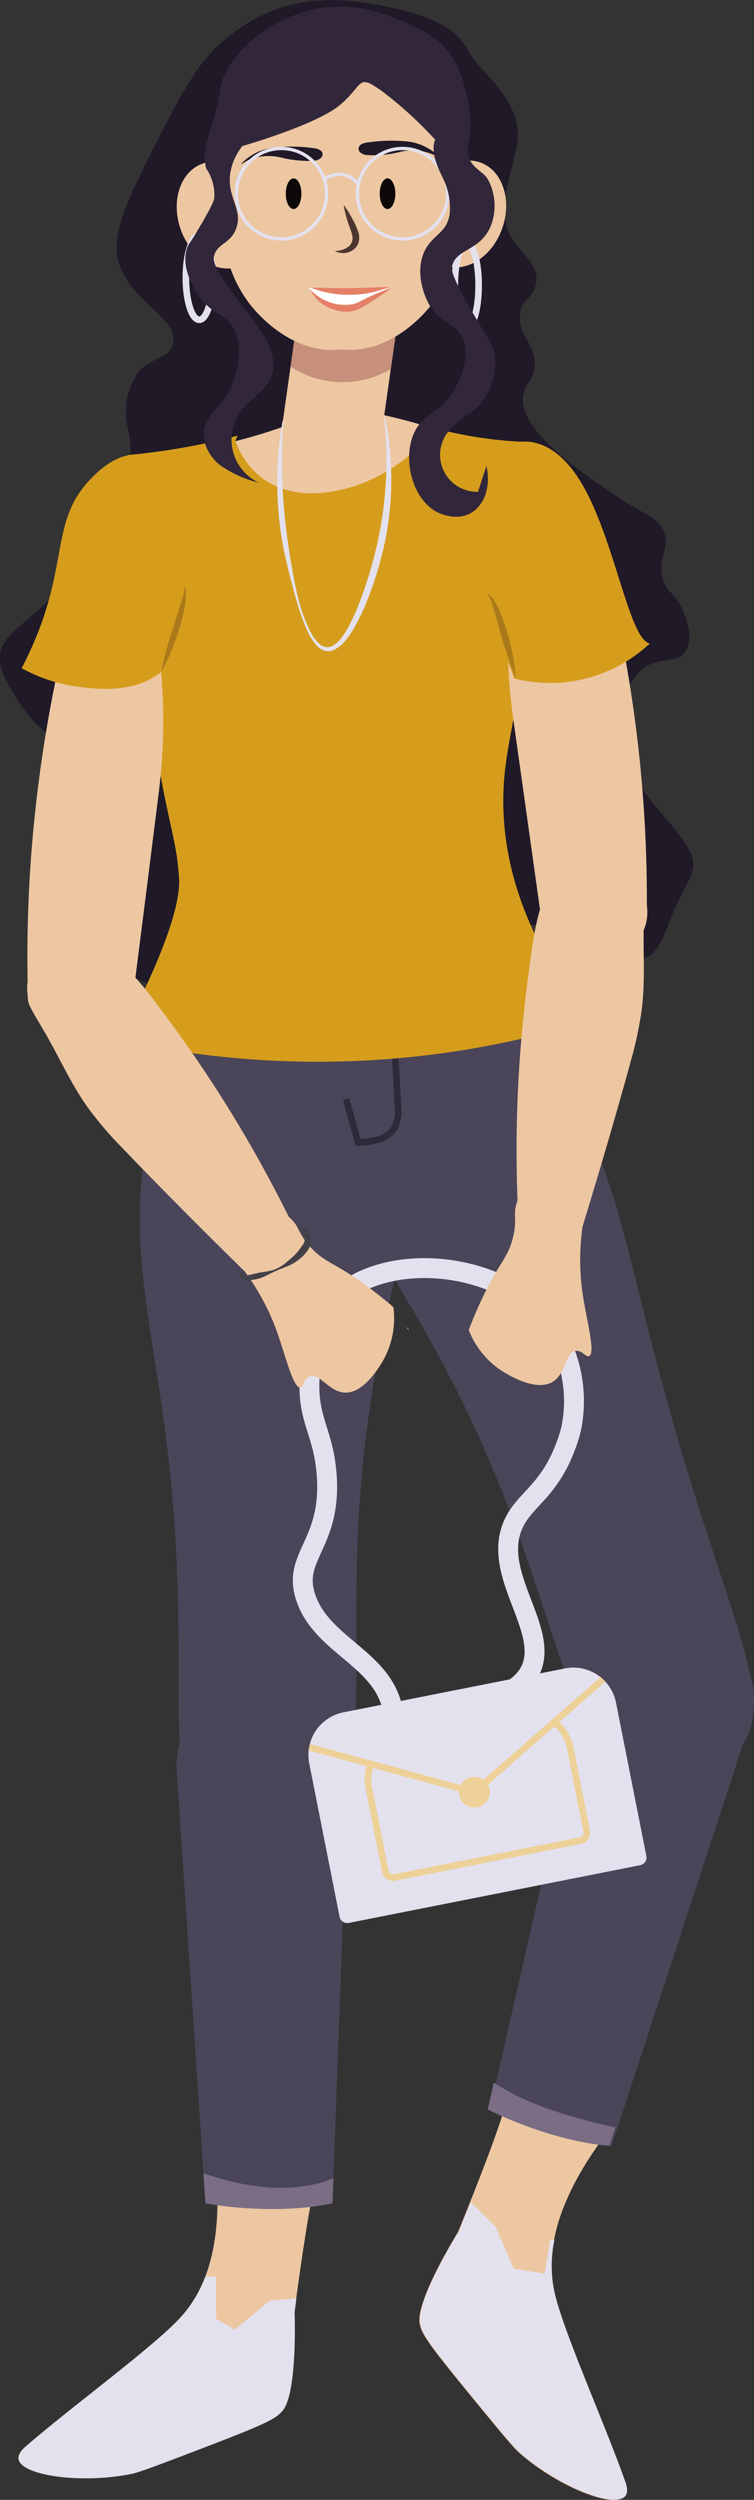 <svg xmlns="http://www.w3.org/2000/svg" viewBox="0 0 113.8 376.98"><rect x="0" y="0" width="113.8" height="376.98" fill="#333333" stroke="none"/><defs><style>.cls-1{fill:#1f1928;}.cls-2{fill:#edc7a2;}.cls-3{fill:#c6907b;}.cls-15,.cls-16,.cls-18,.cls-20,.cls-4,.cls-8{fill:none;stroke-miterlimit:10;}.cls-15,.cls-18,.cls-4{stroke:#e4e1ef;}.cls-5{fill:#4a4559;}.cls-6{fill:#e4e1ef;}.cls-7{fill:#7a6d84;}.cls-8{stroke:#2d2b3a;}.cls-9{fill:#d69d1d;}.cls-10{fill:#aa7a1a;}.cls-11{fill:#0c0908;}.cls-12{fill:#4c352e;}.cls-13{fill:#fff;}.cls-14{fill:#e57f67;}.cls-15{stroke-width:3px;}.cls-16{stroke:#edd198;}.cls-17{fill:#edd198;}.cls-18{stroke-width:0.5px;}.cls-19{fill:#00fc13;}.cls-20{stroke:#070040;stroke-width:2px;}.cls-21{fill:#424147;}.cls-22{fill:#32273a;}</style></defs><g id="hair"><path class="cls-1" d="M61.28,15c-3.23,2.46-5.52,5.1-10.1,14.05-5.62,11-8.39,16.54-6.6,20.93,2.35,5.78,9,7.83,7.93,11.84C51.94,64,48.56,63.67,47,66.4a10.37,10.37,0,0,0-1.25,7.89c2.13,9.63-4.28,18.14-5.19,19.31-1.21,1.56-3,3-6.07,6-7.27,7.19-11.27,7-4.85,16.49s13.43,4.65,9.53,16.41-6.32,17.41,5,23.36,1.72-.59,17.83,5.2,1,28.81,22.42,13.7S99,147.32,109.36,149.46s14.14,10.1,17.93-.12,6.88-7.7-1.53-17.59-6.86-15.77-3.11-20.31c2.26-2.73,5.23-1.64,6.64-2.8,2.53-2.08.4-6.41.12-7.06-1-2.39-2.13-2.25-2.85-4.34-1.06-3.08.94-4.49.22-7s-3.15-2.84-7.1-5.54c-4.8-3.27-15.49-10.14-14.21-15.58.46-1.92,1.55-2,1.68-4.14.22-3.42-2.54-4.62-2.23-7.76.26-2.56,2.16-2.49,2.47-4.88.45-3.59-3.71-4.8-4.54-8.74s.6-6.85,1.59-11.79c1.18-5.93-4-10-6.38-13-1.75-2.22-1.74-5.65-12.93-8C75.24,8.63,68,9.8,61.28,15Z" transform="translate(-26.46 -9.75)"/><ellipse class="cls-2" cx="59.77" cy="42.18" rx="6.41" ry="8.23" transform="translate(-37.03 12.32) rotate(-19.25)"/><ellipse class="cls-2" cx="96.24" cy="42.02" rx="8.23" ry="6.41" transform="translate(-0.94 109.9) rotate(-71.26)"/><rect class="cls-2" x="70.48" y="49.96" width="15.03" height="28.99" transform="translate(-16.65 -20.05) rotate(8.07)"/><path class="cls-3" d="M85.45,65.4l2-14.24L72.59,49.05l-2.27,16A14.36,14.36,0,0,0,85.45,65.4Z" transform="translate(-26.46 -9.75)"/><path class="cls-2" d="M91.27,18.4C86.77,13.88,80.8,13.91,79,13.92c-.34,0-.75,0-1.22.05s-.88,0-1.22,0c-1.81,0-7.78,0-12.24,4.59-4.94,5-4.85,12.38-4.77,18.63.07,5.86.16,13.72,5.67,19.66.88.94,5.2,5.59,11.21,5.67a11.57,11.57,0,0,0,1.56-.1,11.66,11.66,0,0,0,1.56.09c6-.13,10.3-4.83,11.16-5.77,5.46-6,5.49-13.85,5.51-19.71C96.23,30.74,96.25,23.4,91.27,18.4Z" transform="translate(-26.46 -9.75)"/><ellipse class="cls-4" cx="70.44" cy="43.03" rx="1.8" ry="6.35"/><ellipse class="cls-4" cx="30.07" cy="41.87" rx="2.02" ry="6.35"/><path class="cls-5" d="M53.73,162a112.31,112.31,0,0,0-4.11,14.14c-5.7,25.95,2.17,35,3.57,70.85.89,22.8-1.67,34.83,5.8,39.15,4.21,2.43,10.22,1.62,14.3-1,9.64-6.26,6-21.17,7.26-45.6,2.29-43.38,17.1-57.52,6.36-82.39A60.23,60.23,0,0,0,77,141.5Z" transform="translate(-26.46 -9.75)"/><path class="cls-2" d="M59,336.35c1.27,12.73-2,19.2-5.21,22.76-4.08,4.5-16.26,13.34-23.31,19.43-.46.39-1.38,1.21-1.23,2.06.41,2.4,9.13,3.76,16.9,2.24,1.28-.25,4.37-1.43,10.51-3.78C67,375.13,67.94,374.51,69,373.39c2.38-2.53,1.89-14.95,1.89-14.95s2.35-18.23,3.61-21.16S77,330.91,77,330.91Z" transform="translate(-26.46 -9.75)"/><path class="cls-6" d="M53.82,359.11a19,19,0,0,0,3.65-6.06h1.6l0,6.38,2.85,1.63,5.22-4.34,4.06-.37c-.17,1.28-.28,2.09-.28,2.09s.49,12.41-1.89,14.94c-1.06,1.12-2,1.74-12.31,5.67-6.14,2.35-9.23,3.53-10.51,3.78-7.77,1.52-16.49.16-16.9-2.24-.15-.85.77-1.67,1.23-2.06C37.56,372.45,49.74,363.61,53.82,359.11Z" transform="translate(-26.46 -9.75)"/><path class="cls-5" d="M53.18,277.55,57.47,342s9.94,1.93,19.17,0l2.46-67.3a13,13,0,1,0-25.92,2.84Z" transform="translate(-26.46 -9.75)"/><path class="cls-7" d="M57.17,337.48l.3,4.53s9.94,1.93,19.17,0l.14-3.78C69.86,341.06,62,339.13,57.17,337.48Z" transform="translate(-26.46 -9.75)"/><path class="cls-5" d="M99.57,156.57a120.64,120.64,0,0,1,9.2,12.26c12.91,19.71,11.09,29.66,22.35,65.73,7.13,22.83,12.22,32.87,6.77,39-3.23,3.63-9.2,4.75-13.9,3.52-11.12-2.92-12.31-18.23-21.19-41C87,195.57,68.53,186.78,70.93,159.8a60.18,60.18,0,0,1,4.53-18Q87.51,149.2,99.57,156.57Z" transform="translate(-26.46 -9.75)"/><path class="cls-8" d="M85.91,165.42l.6,10.89a6.19,6.19,0,0,1-.45,3.42,4.17,4.17,0,0,1-2.45,1.85,12.34,12.34,0,0,1-3.1.44L78.7,175.5" transform="translate(-26.46 -9.75)"/><path class="cls-2" d="M116.88,333c-7.41,10.43-7.79,17.66-6.75,22.35,1.31,5.94,7.51,19.65,10.62,28.43.2.57.6,1.74,0,2.4-1.55,1.88-9.8-1.25-15.79-6.42-1-.85-3.09-3.41-7.26-8.49-7-8.52-7.52-9.54-7.88-11-.81-3.37,5.76-13.92,5.76-13.92s7-17,7.35-20.17,1-6.76,1-6.76Z" transform="translate(-26.46 -9.75)"/><path class="cls-6" d="M120.75,383.77c-3.11-8.78-9.31-22.49-10.62-28.43a19.1,19.1,0,0,1,0-7.78l-.61-.1-.84,5.16-4.68-.76-2.77-6.34-3.73-3.71c-1,2.62-1.82,4.5-1.82,4.5s-6.57,10.55-5.76,13.92c.36,1.49.89,2.51,7.88,11,4.17,5.08,6.27,7.64,7.26,8.49,6,5.17,14.24,8.3,15.79,6.42C121.35,385.51,121,384.34,120.75,383.77Z" transform="translate(-26.46 -9.75)"/><path class="cls-5" d="M114.79,264.87l-14.41,63s9,4.7,18.37,5.5l21.36-65.21a12.77,12.77,0,1,0-25.32-3.27Z" transform="translate(-26.46 -9.75)"/><path class="cls-7" d="M101,323.78l-.93,4.07s9,4.7,18.37,5.5l.91-2.8C109.33,328.41,103.88,325.79,101,323.78Z" transform="translate(-26.46 -9.75)"/><path class="cls-2" d="M76.69,71A78.22,78.22,0,0,1,58,77.16a78,78,0,0,1-9.33,1.2,35.33,35.33,0,0,0,2.69,19,32.48,32.48,0,0,0,10,12.14C74.61,119,98.5,118.15,107,105.07c4.26-6.56,4.74-16.64.39-23-2.28-3.3-6.3-4.64-14.35-7.33A86.69,86.69,0,0,0,76.69,71Z" transform="translate(-26.46 -9.75)"/><path class="cls-9" d="M115.4,163.64c-9.87-12.5-12.39-23-12.88-30.24-.65-9.43,2-14.51,3.4-28.17a128.57,128.57,0,0,0-.38-28.85,61.86,61.86,0,0,1-7.23-.73,62.83,62.83,0,0,1-6.24-1.32,24.85,24.85,0,0,1-13,9C65,87.15,62,76.2,62,76.2l.32-.75c-1.73.46-3.54.89-5.43,1.27a102.19,102.19,0,0,1-11.11,1.65,52.6,52.6,0,0,1,4.47,19c.28,7.64-.95,21.61-.17,26,1,5.48,1.35,7.11,1.35,7.11.87,4.23,1.4,6.2,1.74,8.57,0,0,.21,1.65.31,3.1.5,7-8.52,23.47-9.06,24.45a139.79,139.79,0,0,0,40,2.9A138.51,138.51,0,0,0,115.4,163.64Z" transform="translate(-26.46 -9.75)"/><path class="cls-6" d="M69.22,73.17a85.62,85.62,0,0,0,.71,18.46c.21,1.52.47,3.05.74,4.57s.59,3,1,4.52A21.5,21.5,0,0,0,73.31,105a6.24,6.24,0,0,0,1.33,1.81,1.69,1.69,0,0,0,1.89.4,4.35,4.35,0,0,0,1.59-1.44,15,15,0,0,0,1.17-1.93,37.4,37.4,0,0,0,1.8-4.22,65.24,65.24,0,0,0,2.52-8.86,59,59,0,0,0,.8-18.39h.1A46.82,46.82,0,0,1,84.65,91,53.91,53.91,0,0,1,82,100a31.7,31.7,0,0,1-2,4.27,13.42,13.42,0,0,1-1.34,2,4.93,4.93,0,0,1-1.92,1.53,2.06,2.06,0,0,1-1.3.07,2.76,2.76,0,0,1-1.08-.66,7.8,7.8,0,0,1-1.35-2,30.48,30.48,0,0,1-1.65-4.38c-.86-3-1.65-6-2.24-9.06a53.85,53.85,0,0,1,0-18.61Z" transform="translate(-26.46 -9.75)"/><path class="cls-2" d="M114.87,84.33a211.17,211.17,0,0,1,7.95,38.29,205.67,205.67,0,0,1,1.27,23.68,7,7,0,0,1,0,2h0a5.9,5.9,0,0,1-.19.89c-1.14,4-5.56,6.19-9.87,4.94a8.11,8.11,0,0,1-6-6.71q-2.1-15-4.21-30v-.06a87.82,87.82,0,0,1-.41-18.89c.42-7.14.83-13.2,1.24-18.66Z" transform="translate(-26.46 -9.75)"/><path class="cls-9" d="M99.91,78.63s6.3-6.08,12.62,1.54,8.51,25.91,12,26.62a22,22,0,0,1-20.45,5.28l-4-10.71h0Z" transform="translate(-26.46 -9.75)"/><path class="cls-10" d="M104.31,112a59.15,59.15,0,0,1-2.21-6.45l-.92-3.25c-.16-.53-.31-1.08-.49-1.6a6.62,6.62,0,0,0-.3-.78c-.12-.22-.23-.56-.53-.49.11-.11.3-.06.43,0a1.62,1.62,0,0,1,.33.31,5.2,5.2,0,0,1,.51.72,13.22,13.22,0,0,1,.78,1.55,28.86,28.86,0,0,1,1.15,3.23A32,32,0,0,1,104.31,112Z" transform="translate(-26.46 -9.75)"/><ellipse class="cls-11" cx="44.31" cy="29.21" rx="1.18" ry="2.31"/><ellipse class="cls-11" cx="58.49" cy="29.21" rx="1.18" ry="2.31"/><path class="cls-12" d="M78.33,40.64a16.25,16.25,0,0,1,1.29,2.08,10.1,10.1,0,0,1,1,2.31,2.62,2.62,0,0,1-.1,1.46,2.3,2.3,0,0,1-1,1.09,2.58,2.58,0,0,1-2.54,0,3.2,3.2,0,0,0,2.1-.66,1.63,1.63,0,0,0,.53-1.7c-.13-.66-.5-1.43-.72-2.21A15.3,15.3,0,0,1,78.33,40.64Z" transform="translate(-26.46 -9.75)"/><path class="cls-13" d="M73.09,53.14a29.73,29.73,0,0,0,12.46,0,18.41,18.41,0,0,1-4.29,2.1,8.85,8.85,0,0,1-5.22.07,7.5,7.5,0,0,1-2.71-1.86" transform="translate(-26.46 -9.75)"/><path class="cls-14" d="M73.39,53.13c2,0,3.94.1,5.89.07s3.88-.12,5.9-.18a14.9,14.9,0,0,1-5.89,1.18A15.06,15.06,0,0,1,73.39,53.13Z" transform="translate(-26.46 -9.75)"/><path class="cls-14" d="M73.33,53.45a6.85,6.85,0,0,0,2.79,1.83,6.34,6.34,0,0,0,3.15.45,4.71,4.71,0,0,0,1.48-.5c.51-.25,1-.53,1.56-.76a29.74,29.74,0,0,1,3.24-1.33,29.58,29.58,0,0,1-2.87,2c-.48.32-1,.61-1.48.91a5.15,5.15,0,0,1-1.78.66A6,6,0,0,1,75.81,56,5.12,5.12,0,0,1,73.33,53.45Z" transform="translate(-26.46 -9.75)"/><path class="cls-1" d="M63.89,33.9a8,8,0,0,1,5-.39,17,17,0,0,0,5,.48c.57-.07,1.27-.38,1.25-1s-.8-.85-1.41-.91A24.14,24.14,0,0,0,67.87,32a8.06,8.06,0,0,0-5.11,2.56" transform="translate(-26.46 -9.75)"/><path class="cls-1" d="M91.83,33.05a8,8,0,0,0-5-.39,17,17,0,0,1-5,.48c-.58-.07-1.28-.38-1.25-1s.79-.85,1.4-.91a24.23,24.23,0,0,1,5.83-.16A8,8,0,0,1,93,33.67" transform="translate(-26.46 -9.75)"/><path class="cls-15" d="M72.68,250.87c-2.34-6.52,4-8.12,3.06-19.06-.57-6.39-2.94-8-2.54-14.48.16-2.61.4-7.74,3.53-11.22,7.16-8,25.75-6.52,32.94,3.57a20.59,20.59,0,0,1,3,15.5,18.83,18.83,0,0,1-.76,2.46c-2.51,6.91-6.13,8.12-7.88,11.76-3.82,7.93,6.36,16.77,2,23.07a7.89,7.89,0,0,1-3.42,2.66s-1.69,5.38-6.42,4.67c-3.5-.53-7,1.69-9,.41a4.12,4.12,0,0,1-1.51-2.93C84,259.84,75.21,257.9,72.68,250.87Z" transform="translate(-26.46 -9.75)"/><path class="cls-6" d="M81,264.36H115.1a6.56,6.56,0,0,1,6.56,6.56v23.57a1.18,1.18,0,0,1-1.18,1.18H75.64a1.18,1.18,0,0,1-1.18-1.18V270.91A6.56,6.56,0,0,1,81,264.36Z" transform="translate(-78.99 14.63) rotate(-11.2)"/><path class="cls-16" d="M109.75,269.18a6.54,6.54,0,0,1,2.78,4.17L115,285.93a1.17,1.17,0,0,1-.92,1.38L86,292.87a1.17,1.17,0,0,1-1.38-.92l-2.49-12.58a6.51,6.51,0,0,1,.31-3.62" transform="translate(-26.46 -9.75)"/><polyline class="cls-16" points="46.67 263.47 71.59 270.26 91 253.25"/><circle class="cls-17" cx="71.6" cy="270.26" r="2.33"/><circle class="cls-18" cx="42.47" cy="29.21" r="6.82"/><circle class="cls-18" cx="60.76" cy="29.21" r="6.82"/><path class="cls-18" d="M75.59,36.68a3.6,3.6,0,0,1,4.92.81" transform="translate(-26.46 -9.75)"/><path class="cls-2" d="M39,95.65a210.09,210.09,0,0,0-7.43,38.43,204.15,204.15,0,0,0-.94,23.71,7,7,0,0,0,0,2h0a6.77,6.77,0,0,0,.21.89c1.2,4,5.67,6.1,10,4.79a8.15,8.15,0,0,0,5.87-6.82q1.91-15,3.8-30.07v-.07a85.81,85.81,0,0,0,.13-18.89c-.27-4.34.44-10.69,5.13-19.08Z" transform="translate(-26.46 -9.75)"/><path class="cls-9" d="M47.57,78.36c-3.74-.52-7.1,3.23-8,4.24-5.43,6.24-2.79,12.67-8.51,25.19-.54,1.17-1,2.11-1.34,2.72a24.51,24.51,0,0,0,9.25,2.9c2.47.26,6.77.67,10.42-1.39,7-3.91,7.83-14.69,6.38-21.49C55.51,89.2,53.25,79.15,47.57,78.36Z" transform="translate(-26.46 -9.75)"/><path class="cls-10" d="M50.78,111.1a58,58,0,0,1,1.78-6.58l1-3.21c.17-.53.35-1.06.5-1.6a5.93,5.93,0,0,0,.19-.81c0-.25.12-.59-.17-.71.16,0,.29.13.34.27a1.77,1.77,0,0,1,.11.44,6.61,6.61,0,0,1,0,.89,14.21,14.21,0,0,1-.23,1.72,28.88,28.88,0,0,1-.86,3.32A32.54,32.54,0,0,1,50.78,111.1Z" transform="translate(-26.46 -9.75)"/><path class="cls-19" d="M151.93,84.31" transform="translate(-26.46 -9.75)"/><path class="cls-9" d="M113.6,110.88" transform="translate(-26.46 -9.75)"/><path class="cls-20" d="M87.22,270.21" transform="translate(-26.46 -9.75)"/><path class="cls-2" d="M70,193.2c1.82,1.61,1.26,2.28,3.19,4.47,2.15,2.43,3.68,2.46,7.92,5.49,2.1,1.5,3.72,2.83,4.72,3.7a13,13,0,0,1-1.4,7.79c-.38.68-2.91,5.31-6,5.1-2.35-.15-3.73-3-5.24-2.42-.92.37-.85,1.6-1.4,1.66-1.16.11-2.33-5.33-3.86-9.31a35.71,35.71,0,0,0-7.63-11.85c-.73-2.93,0-5.78,1.79-6.93C65.15,189,69.73,192.94,70,193.2Z" transform="translate(-26.46 -9.75)"/><path class="cls-2" d="M88.18,210.39l-.06-.21-.44-.35Z" transform="translate(-26.46 -9.75)"/><path class="cls-2" d="M66.13,205.75A20.55,20.55,0,0,1,69,202.17a21.08,21.08,0,0,1,3.85-3,196.67,196.67,0,0,0-20.28-34.71c-4.53-6.17-8.44-11.87-13.61-11.58-3.73.21-8,3.47-8.3,6.92-.11,1.27.37,1.88,2.46,5.46,2.55,4.35,4.54,9.11,7.74,13a50.42,50.42,0,0,0,3.77,4.3c6.84,7.15,15,15.26,19.51,19.64Z" transform="translate(-26.46 -9.75)"/><path class="cls-21" d="M63.3,201.35a3.14,3.14,0,0,0-.12.46c0,.15,0,.26.06.23a2.06,2.06,0,0,0,.71,0c.59-.11,1.2-.3,1.84-.41a12.52,12.52,0,0,0,1.92-.37,5.82,5.82,0,0,0,1.69-.93c.5-.41,1-.82,1.45-1.24A8.84,8.84,0,0,0,72,197.68a1.84,1.84,0,0,0,.47-1.38c-.2-.53-.45-1.19-1.05-1.27l0-.09a1,1,0,0,1,1.07.21,3.12,3.12,0,0,1,.73.81,1.76,1.76,0,0,1,.16,1.26,3.3,3.3,0,0,1-.45,1.05,6.17,6.17,0,0,1-1.47,1.5,7.14,7.14,0,0,1-1.79,1c-.63.25-1.24.49-1.84.76s-1.2.62-1.82.87a6,6,0,0,1-2,.38,2.16,2.16,0,0,1-.56-.05.94.94,0,0,1-.61-.33.6.6,0,0,1,0-.7,2,2,0,0,1,.36-.4Z" transform="translate(-26.46 -9.75)"/><path class="cls-2" d="M104.58,190.75c-.82,2.28,0,2.6-.66,5.45-.73,3.16-2.06,3.92-4.33,8.6-1.13,2.32-1.91,4.27-2.38,5.51a12.88,12.88,0,0,0,5,6.17c.66.42,5.09,3.27,7.71,1.62,2-1.26,1.83-4.44,3.45-4.63,1-.11,1.51,1,2,.78,1.07-.45-.5-5.79-1.06-10a35.8,35.8,0,0,1,1-14c-.76-2.93-2.75-5.09-4.88-5.23C106.83,184.7,104.71,190.39,104.58,190.75Z" transform="translate(-26.46 -9.75)"/><path class="cls-2" d="M114,199.92a21,21,0,0,0-4.24-1.77,20.51,20.51,0,0,0-4.83-.81,197,197,0,0,1,1.23-40.18c1-7.59,1.74-14.47,6.42-16.68,3.38-1.6,8.68-.77,10.6,2.11.7,1.06.57,1.83.45,6-.16,5,.36,10.17-.59,15.13a52.34,52.34,0,0,1-1.25,5.58c-2.59,9.55-5.93,20.59-7.76,26.58Z" transform="translate(-26.46 -9.75)"/><path class="cls-22" d="M100.46,44a8.38,8.38,0,0,0-.36-7.2c-.49-.79-1-1-1.78-1.73a4.81,4.81,0,0,1-.84-1,4.36,4.36,0,0,1-.2-3.17c.64-2.75-.31-8.88-2.46-12.38-1.84-3-4.64-4.3-7.55-5.53C84.69,11.91,80,9.91,74,11.13c-7,1.43-13.08,6.77-14.25,11.61a32.21,32.21,0,0,1-1.17,5.37,24.16,24.16,0,0,0-1.23,5.06,12.49,12.49,0,0,0,.2,1.93v0h0a7.28,7.28,0,0,1,1.27,4.22c0,.51-.14,1.06-2,4.27s-2,3-2.19,3.77c-.77,2.77.92,5.53,1.53,6.51,2.24,3.65,4.42,2.92,5.74,5.75,1.8,3.83-.61,8.57-.8,8.94-1.56,3-3,3.18-3.72,5.53-.61,2.08.52,4.36,2.21,5.74a16.81,16.81,0,0,0,5.89,2.69,7.17,7.17,0,0,1-2.55-10.88c1.39-1.79,3.64-3,4.47-5.06.77-1.95.06-4.2-1-6a52.9,52.9,0,0,0-3.68-5.12c-4-5.23-4-6.21-4-6.84.31-2.22,2.64-2,3.45-4.6.9-2.88-1.53-4.59-.94-8.25a8.78,8.78,0,0,1,1.82-4s11.23-3.19,14.81-6.26,2.44-4.72,6.27-2a59.14,59.14,0,0,1,8,7.3h0a3.61,3.61,0,0,0-.23,1.11c-.06,1.79.83,3.45,1.58,5.07a9.81,9.81,0,0,1,.83,5.16c-.52,3.06-3.07,3.07-4.08,6.25-1.12,3.52.85,7,1,7.28,1.79,3.06,4,2.6,5.1,5.23,1.16,2.9-.52,6.13-1.1,7.26-2.17,4.18-4.84,3.63-6.3,6.92-1.77,4-.18,10,3.52,11.9.23.12,2.87,1.42,5.14.09,2-1.19,3-4,2.28-7.06l-1.26,3.89a5.57,5.57,0,0,1-4.49-9.07c2-2.5,3.65-2.24,5.53-5.09a9.91,9.91,0,0,0,1.53-6.28c-.22-1.81-.9-2.28-3.57-6.9-3.11-5.36-3-6.18-2.94-6.63C95.3,47.2,98.8,47.68,100.46,44Z" transform="translate(-26.46 -9.75)"/></g></svg>